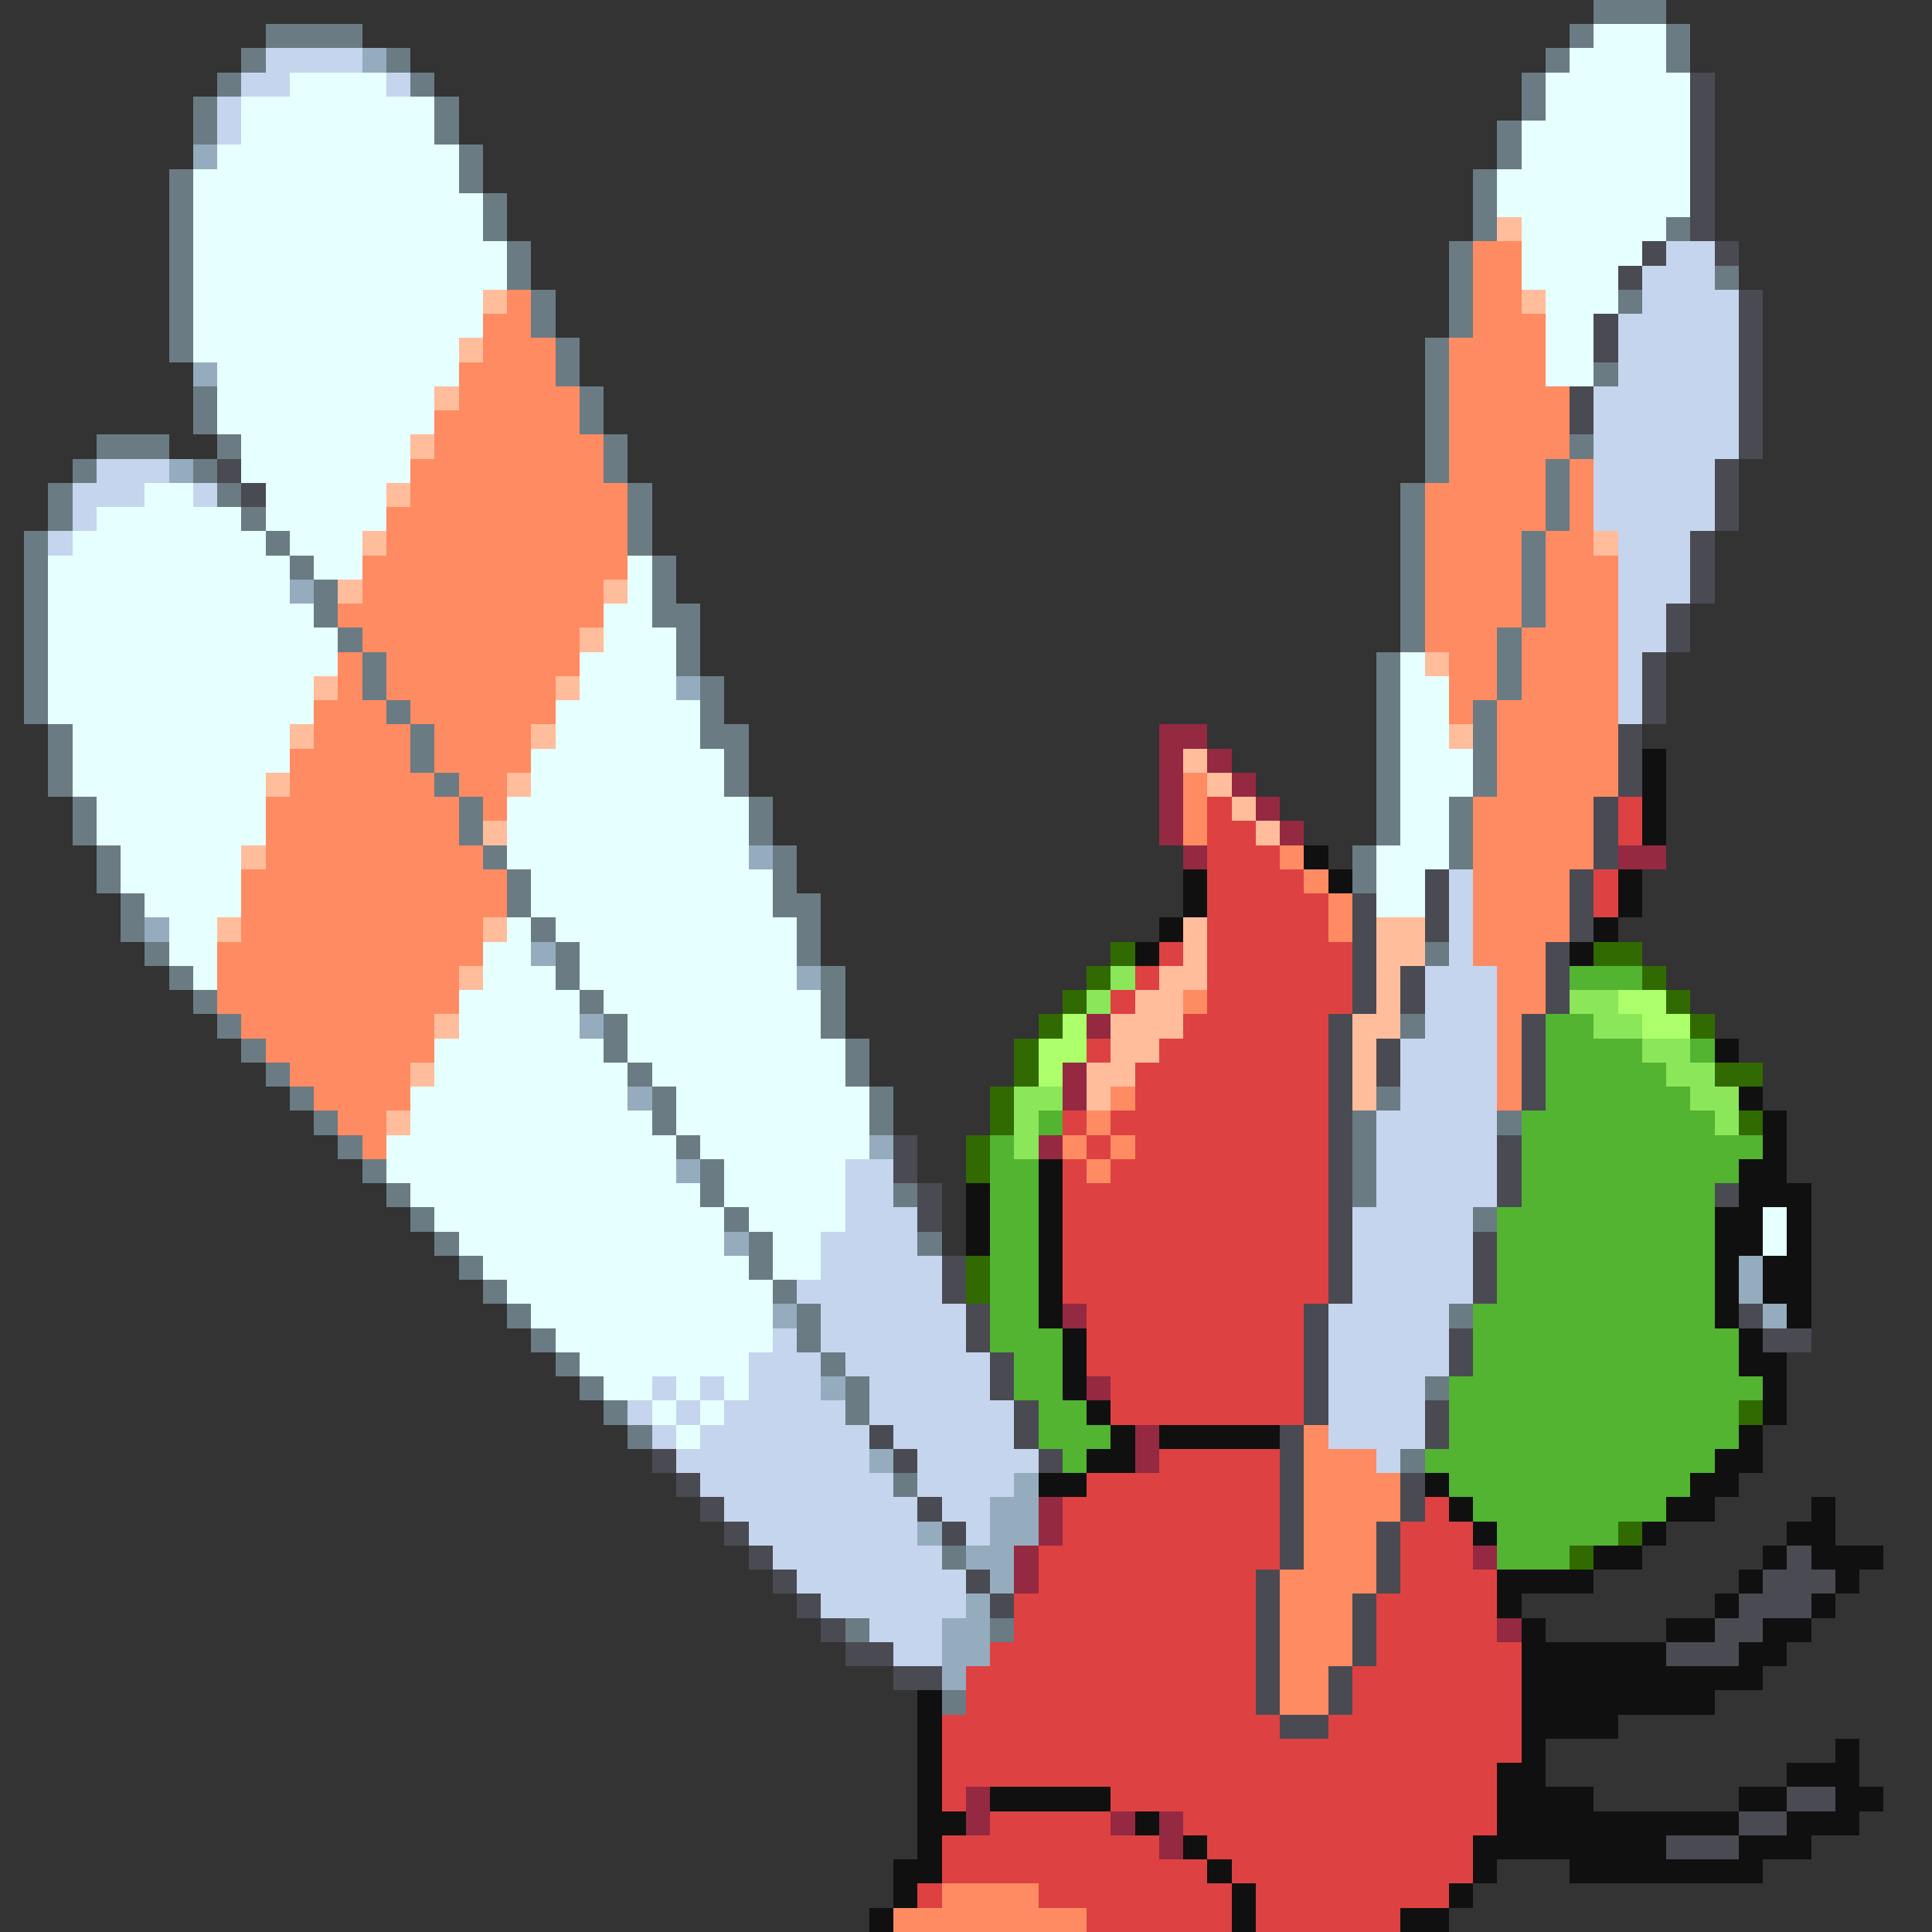 <svg xmlns="http://www.w3.org/2000/svg" viewBox="0 -0.5 80 80" shape-rendering="crispEdges">
<rect x="0" y="-0.5" width="80" height="80" fill="#333333" stroke="none"/>
<path stroke="#6a7b83" d="M66 0h3M11 1h4M65 1h1M69 1h1M10 2h1M16 2h1M64 2h1M69 2h1M9 3h1M17 3h1M63 3h1M8 4h1M18 4h1M63 4h1M8 5h1M18 5h1M62 5h1M19 6h1M62 6h1M7 7h1M19 7h1M61 7h1M7 8h1M20 8h1M61 8h1M7 9h1M20 9h1M61 9h1M69 9h1M7 10h1M21 10h1M60 10h1M7 11h1M21 11h1M60 11h1M71 11h1M7 12h1M22 12h1M60 12h1M67 12h1M7 13h1M22 13h1M60 13h1M7 14h1M23 14h1M59 14h1M23 15h1M59 15h1M66 15h1M8 16h1M24 16h1M59 16h1M8 17h1M24 17h1M59 17h1M4 18h3M9 18h1M25 18h1M59 18h1M65 18h1M3 19h1M8 19h1M25 19h1M59 19h1M64 19h1M2 20h1M9 20h1M26 20h1M58 20h1M64 20h1M2 21h1M10 21h1M26 21h1M58 21h1M64 21h1M1 22h1M11 22h1M26 22h1M58 22h1M63 22h1M1 23h1M12 23h1M27 23h1M58 23h1M63 23h1M1 24h1M13 24h1M27 24h1M58 24h1M63 24h1M1 25h1M13 25h1M27 25h2M58 25h1M63 25h1M1 26h1M14 26h1M28 26h1M58 26h1M62 26h1M1 27h1M15 27h1M28 27h1M57 27h1M62 27h1M1 28h1M15 28h1M29 28h1M57 28h1M62 28h1M1 29h1M16 29h1M29 29h1M57 29h1M61 29h1M2 30h1M17 30h1M29 30h2M57 30h1M61 30h1M2 31h1M17 31h1M30 31h1M57 31h1M61 31h1M2 32h1M18 32h1M30 32h1M57 32h1M61 32h1M3 33h1M19 33h1M31 33h1M57 33h1M60 33h1M3 34h1M19 34h1M31 34h1M57 34h1M60 34h1M4 35h1M20 35h1M32 35h1M56 35h1M60 35h1M4 36h1M21 36h1M32 36h1M56 36h1M5 37h1M21 37h1M32 37h2M5 38h1M22 38h1M33 38h1M6 39h1M23 39h1M33 39h1M59 39h1M7 40h1M23 40h1M34 40h1M8 41h1M24 41h1M34 41h1M9 42h1M25 42h1M34 42h1M58 42h1M10 43h1M25 43h1M35 43h1M11 44h1M26 44h1M35 44h1M12 45h1M27 45h1M36 45h1M57 45h1M13 46h1M27 46h1M36 46h1M56 46h1M62 46h1M14 47h1M28 47h1M56 47h1M15 48h1M29 48h1M56 48h1M16 49h1M29 49h1M37 49h1M56 49h1M17 50h1M30 50h1M61 50h1M18 51h1M31 51h1M38 51h1M19 52h1M31 52h1M20 53h1M32 53h1M21 54h1M33 54h1M60 54h1M22 55h1M33 55h1M23 56h1M34 56h1M24 57h1M35 57h1M59 57h1M25 58h1M35 58h1M26 59h1M58 60h1M37 61h1M39 64h1M35 67h1M41 67h1M39 70h1" />
<path stroke="#e6ffff" d="M66 1h3M65 2h4M12 3h4M64 3h6M10 4h8M64 4h6M10 5h8M63 5h7M9 6h10M63 6h7M8 7h11M62 7h8M8 8h12M62 8h8M8 9h12M63 9h6M8 10h13M63 10h5M8 11h13M63 11h4M8 12h12M64 12h3M8 13h12M64 13h2M8 14h11M64 14h2M9 15h10M64 15h2M9 16h9M9 17h9M10 18h7M10 19h7M6 20h2M11 20h5M4 21h6M11 21h5M3 22h8M12 22h3M2 23h10M13 23h2M26 23h1M2 24h10M26 24h1M2 25h11M25 25h2M2 26h12M25 26h3M2 27h12M24 27h4M58 27h1M2 28h11M24 28h4M58 28h2M2 29h11M23 29h6M58 29h2M3 30h9M23 30h6M58 30h2M3 31h9M22 31h8M58 31h3M3 32h8M22 32h8M58 32h3M4 33h7M21 33h10M58 33h2M4 34h7M21 34h10M58 34h2M5 35h5M21 35h10M57 35h3M5 36h5M22 36h10M57 36h2M6 37h4M22 37h10M57 37h2M7 38h2M21 38h1M23 38h10M7 39h2M20 39h2M24 39h9M8 40h1M20 40h3M24 40h9M19 41h5M25 41h9M19 42h5M26 42h8M18 43h7M26 43h9M18 44h8M27 44h8M17 45h9M28 45h8M17 46h10M28 46h8M16 47h12M29 47h7M16 48h12M30 48h5M17 49h12M30 49h5M18 50h12M31 50h4M73 50h1M19 51h11M32 51h2M73 51h1M20 52h11M32 52h2M21 53h11M22 54h10M23 55h9M24 56h7M25 57h2M28 57h1M30 57h1M27 58h1M29 58h1M28 59h1" />
<path stroke="#c5d5ee" d="M11 2h4M10 3h2M16 3h1M9 4h1M9 5h1M69 10h2M68 11h3M68 12h4M67 13h5M67 14h5M67 15h5M66 16h6M66 17h6M66 18h6M4 19h3M66 19h5M3 20h3M8 20h1M66 20h5M3 21h1M66 21h5M2 22h1M67 22h3M67 23h3M67 24h3M67 25h2M67 26h2M67 27h1M67 28h1M67 29h1M60 36h1M60 37h1M60 38h1M60 39h1M59 40h3M59 41h3M59 42h3M58 43h4M58 44h4M58 45h4M57 46h5M57 47h5M35 48h2M57 48h5M35 49h2M57 49h5M35 50h3M56 50h5M34 51h4M56 51h5M34 52h5M56 52h5M33 53h6M56 53h5M34 54h6M55 54h5M32 55h1M34 55h6M55 55h5M31 56h3M35 56h6M55 56h5M27 57h1M29 57h1M31 57h3M36 57h5M55 57h4M26 58h1M28 58h1M30 58h5M36 58h6M55 58h4M27 59h1M29 59h7M37 59h5M55 59h4M28 60h8M38 60h5M57 60h1M29 61h8M38 61h4M30 62h8M39 62h2M31 63h7M40 63h1M32 64h7M33 65h7M34 66h6M36 67h3M37 68h2" />
<path stroke="#94acbd" d="M15 2h1M8 6h1M8 15h1M7 19h1M12 24h1M28 28h1M31 35h1M6 38h1M22 39h1M33 40h1M24 42h1M26 45h1M36 47h1M28 48h1M30 51h1M72 52h1M72 53h1M32 54h1M73 54h1M34 57h1M36 60h1M42 61h1M41 62h2M38 63h1M41 63h2M40 64h2M41 65h1M40 66h1M39 67h2M39 68h2M39 69h1" />
<path stroke="#4a4a52" d="M70 3h1M70 4h1M70 5h1M70 6h1M70 7h1M70 8h1M70 9h1M68 10h1M71 10h1M67 11h1M72 12h1M66 13h1M72 13h1M66 14h1M72 14h1M72 15h1M65 16h1M72 16h1M65 17h1M72 17h1M72 18h1M9 19h1M71 19h1M10 20h1M71 20h1M71 21h1M70 22h1M70 23h1M70 24h1M69 25h1M69 26h1M68 27h1M68 28h1M68 29h1M67 30h1M67 31h1M67 32h1M66 33h1M66 34h1M66 35h1M59 36h1M65 36h1M56 37h1M59 37h1M65 37h1M56 38h1M59 38h1M65 38h1M56 39h1M64 39h1M56 40h1M58 40h1M64 40h1M56 41h1M58 41h1M64 41h1M55 42h1M63 42h1M55 43h1M57 43h1M63 43h1M55 44h1M57 44h1M63 44h1M55 45h1M63 45h1M55 46h1M37 47h1M55 47h1M62 47h1M37 48h1M55 48h1M62 48h1M38 49h1M55 49h1M62 49h1M71 49h1M38 50h1M55 50h1M55 51h1M61 51h1M39 52h1M55 52h1M61 52h1M39 53h1M55 53h1M61 53h1M40 54h1M54 54h1M72 54h1M40 55h1M54 55h1M60 55h1M73 55h2M41 56h1M54 56h1M60 56h1M41 57h1M54 57h1M42 58h1M54 58h1M59 58h1M36 59h1M42 59h1M53 59h1M59 59h1M27 60h1M37 60h1M43 60h1M53 60h1M28 61h1M53 61h1M58 61h1M29 62h1M38 62h1M53 62h1M58 62h1M30 63h1M39 63h1M53 63h1M57 63h1M31 64h1M53 64h1M57 64h1M74 64h1M32 65h1M40 65h1M52 65h1M57 65h1M73 65h3M33 66h1M41 66h1M52 66h1M56 66h1M72 66h3M34 67h1M52 67h1M56 67h1M71 67h2M35 68h2M52 68h1M56 68h1M69 68h3M37 69h2M52 69h1M55 69h1M52 70h1M55 70h1M53 71h2M74 74h2M72 75h2M69 76h3" />
<path stroke="#ffbd9c" d="M62 9h1M20 12h1M63 12h1M19 14h1M18 16h1M17 18h1M16 20h1M15 22h1M66 22h1M14 24h1M25 24h1M24 26h1M59 27h1M13 28h1M23 28h1M12 30h1M22 30h1M60 30h1M49 31h1M11 32h1M21 32h1M50 32h1M51 33h1M20 34h1M52 34h1M10 35h1M9 38h1M20 38h1M49 38h1M57 38h2M49 39h1M57 39h2M19 40h1M48 40h2M57 40h1M47 41h2M57 41h1M18 42h1M46 42h3M56 42h2M46 43h2M56 43h1M17 44h1M45 44h2M56 44h1M45 45h1M56 45h1M16 46h1" />
<path stroke="#ff8b62" d="M61 10h2M61 11h2M21 12h1M61 12h2M20 13h2M61 13h3M20 14h3M60 14h4M19 15h4M60 15h4M19 16h5M60 16h5M18 17h6M60 17h5M18 18h7M60 18h5M17 19h8M60 19h4M65 19h1M17 20h9M59 20h5M65 20h1M16 21h10M59 21h5M65 21h1M16 22h10M59 22h4M64 22h2M15 23h11M59 23h4M64 23h3M15 24h10M59 24h4M64 24h3M14 25h11M59 25h4M64 25h3M15 26h9M59 26h3M63 26h4M14 27h1M16 27h8M60 27h2M63 27h4M14 28h1M16 28h7M60 28h2M63 28h4M13 29h3M17 29h6M60 29h1M62 29h5M13 30h4M18 30h4M62 30h5M12 31h5M18 31h4M62 31h5M12 32h6M19 32h2M49 32h1M62 32h5M11 33h8M20 33h1M49 33h1M61 33h5M11 34h8M49 34h1M61 34h5M11 35h9M53 35h1M61 35h5M10 36h11M54 36h1M61 36h4M10 37h11M55 37h1M61 37h4M10 38h10M55 38h1M61 38h4M9 39h11M61 39h3M9 40h10M62 40h2M9 41h10M49 41h1M62 41h2M10 42h8M62 42h1M11 43h7M62 43h1M12 44h5M62 44h1M13 45h4M46 45h1M62 45h1M14 46h2M45 46h1M15 47h1M44 47h1M46 47h1M45 48h1M54 59h1M54 60h3M54 61h4M54 62h4M54 63h3M54 64h3M53 65h4M53 66h3M53 67h3M53 68h3M53 69h2M53 70h2M39 78h4M37 79h8" />
<path stroke="#942941" d="M48 30h2M48 31h1M50 31h1M48 32h1M51 32h1M48 33h1M52 33h1M48 34h1M53 34h1M49 35h1M67 35h2M45 42h1M44 44h1M44 45h1M43 47h1M44 54h1M45 57h1M47 59h1M47 60h1M43 62h1M43 63h1M42 64h1M61 64h1M42 65h1M62 67h1M40 74h1M40 75h1M46 75h1M48 75h1M48 76h1" />
<path stroke="#101010" d="M68 31h1M68 32h1M68 33h1M68 34h1M54 35h1M49 36h1M55 36h1M67 36h1M49 37h1M67 37h1M48 38h1M66 38h1M47 39h1M65 39h1M71 43h1M72 45h1M73 46h1M73 47h1M43 48h1M72 48h2M40 49h1M43 49h1M72 49h3M40 50h1M43 50h1M71 50h2M74 50h1M40 51h1M43 51h1M71 51h2M74 51h1M43 52h1M71 52h1M73 52h2M43 53h1M71 53h1M73 53h2M43 54h1M71 54h1M74 54h1M44 55h1M72 55h1M44 56h1M72 56h2M44 57h1M73 57h1M45 58h1M73 58h1M46 59h1M48 59h5M72 59h1M45 60h2M71 60h2M43 61h2M59 61h1M70 61h2M60 62h1M69 62h2M75 62h1M61 63h1M68 63h1M74 63h2M66 64h2M73 64h1M75 64h3M62 65h4M72 65h1M76 65h1M62 66h1M71 66h1M75 66h1M63 67h1M69 67h2M73 67h2M63 68h6M72 68h2M63 69h10M38 70h1M63 70h8M38 71h1M63 71h4M38 72h1M63 72h1M76 72h1M38 73h1M62 73h2M74 73h3M38 74h1M41 74h5M62 74h4M72 74h2M76 74h2M38 75h2M47 75h1M62 75h10M74 75h3M38 76h1M49 76h1M61 76h8M72 76h3M37 77h2M50 77h1M61 77h1M65 77h8M37 78h1M51 78h1M60 78h1M36 79h1M51 79h1M58 79h2" />
<path stroke="#de4141" d="M50 33h1M67 33h1M50 34h2M67 34h1M50 35h3M50 36h4M66 36h1M50 37h5M66 37h1M50 38h5M48 39h1M50 39h6M47 40h1M50 40h6M46 41h1M50 41h6M49 42h6M45 43h1M48 43h7M47 44h8M47 45h8M44 46h1M46 46h9M45 47h1M47 47h8M44 48h1M46 48h9M44 49h11M44 50h11M44 51h11M44 52h11M44 53h11M45 54h9M45 55h9M45 56h9M46 57h8M46 58h8M48 60h5M45 61h8M44 62h9M59 62h1M44 63h9M58 63h3M43 64h10M58 64h3M43 65h9M58 65h4M42 66h10M57 66h5M42 67h10M57 67h5M41 68h11M57 68h6M40 69h12M56 69h7M40 70h12M56 70h7M39 71h14M55 71h8M39 72h24M39 73h23M39 74h1M46 74h16M41 75h5M49 75h13M39 76h9M50 76h11M39 77h11M51 77h10M38 78h1M43 78h8M52 78h8M45 79h6M52 79h6" />
<path stroke="#316a00" d="M46 39h1M66 39h2M45 40h1M68 40h1M44 41h1M69 41h1M43 42h1M70 42h1M42 43h1M42 44h1M71 44h2M41 45h1M41 46h1M72 46h1M40 47h1M40 48h1M40 52h1M40 53h1M72 58h1M67 63h1M65 64h1" />
<path stroke="#8be65a" d="M46 40h1M45 41h1M65 41h2M66 42h2M68 43h2M69 44h2M42 45h2M70 45h2M42 46h1M71 46h1M42 47h1" />
<path stroke="#52b431" d="M65 40h3M64 42h2M64 43h4M70 43h1M64 44h5M64 45h6M43 46h1M63 46h8M41 47h1M63 47h10M41 48h2M63 48h9M41 49h2M63 49h8M41 50h2M62 50h9M41 51h2M62 51h9M41 52h2M62 52h9M41 53h2M62 53h9M41 54h2M61 54h10M41 55h3M61 55h11M42 56h2M61 56h11M42 57h2M60 57h13M43 58h2M60 58h12M43 59h3M60 59h12M44 60h1M59 60h12M60 61h10M61 62h8M62 63h5M62 64h3" />
<path stroke="#acff6a" d="M67 41h2M44 42h1M68 42h2M43 43h2M43 44h1" />
</svg>